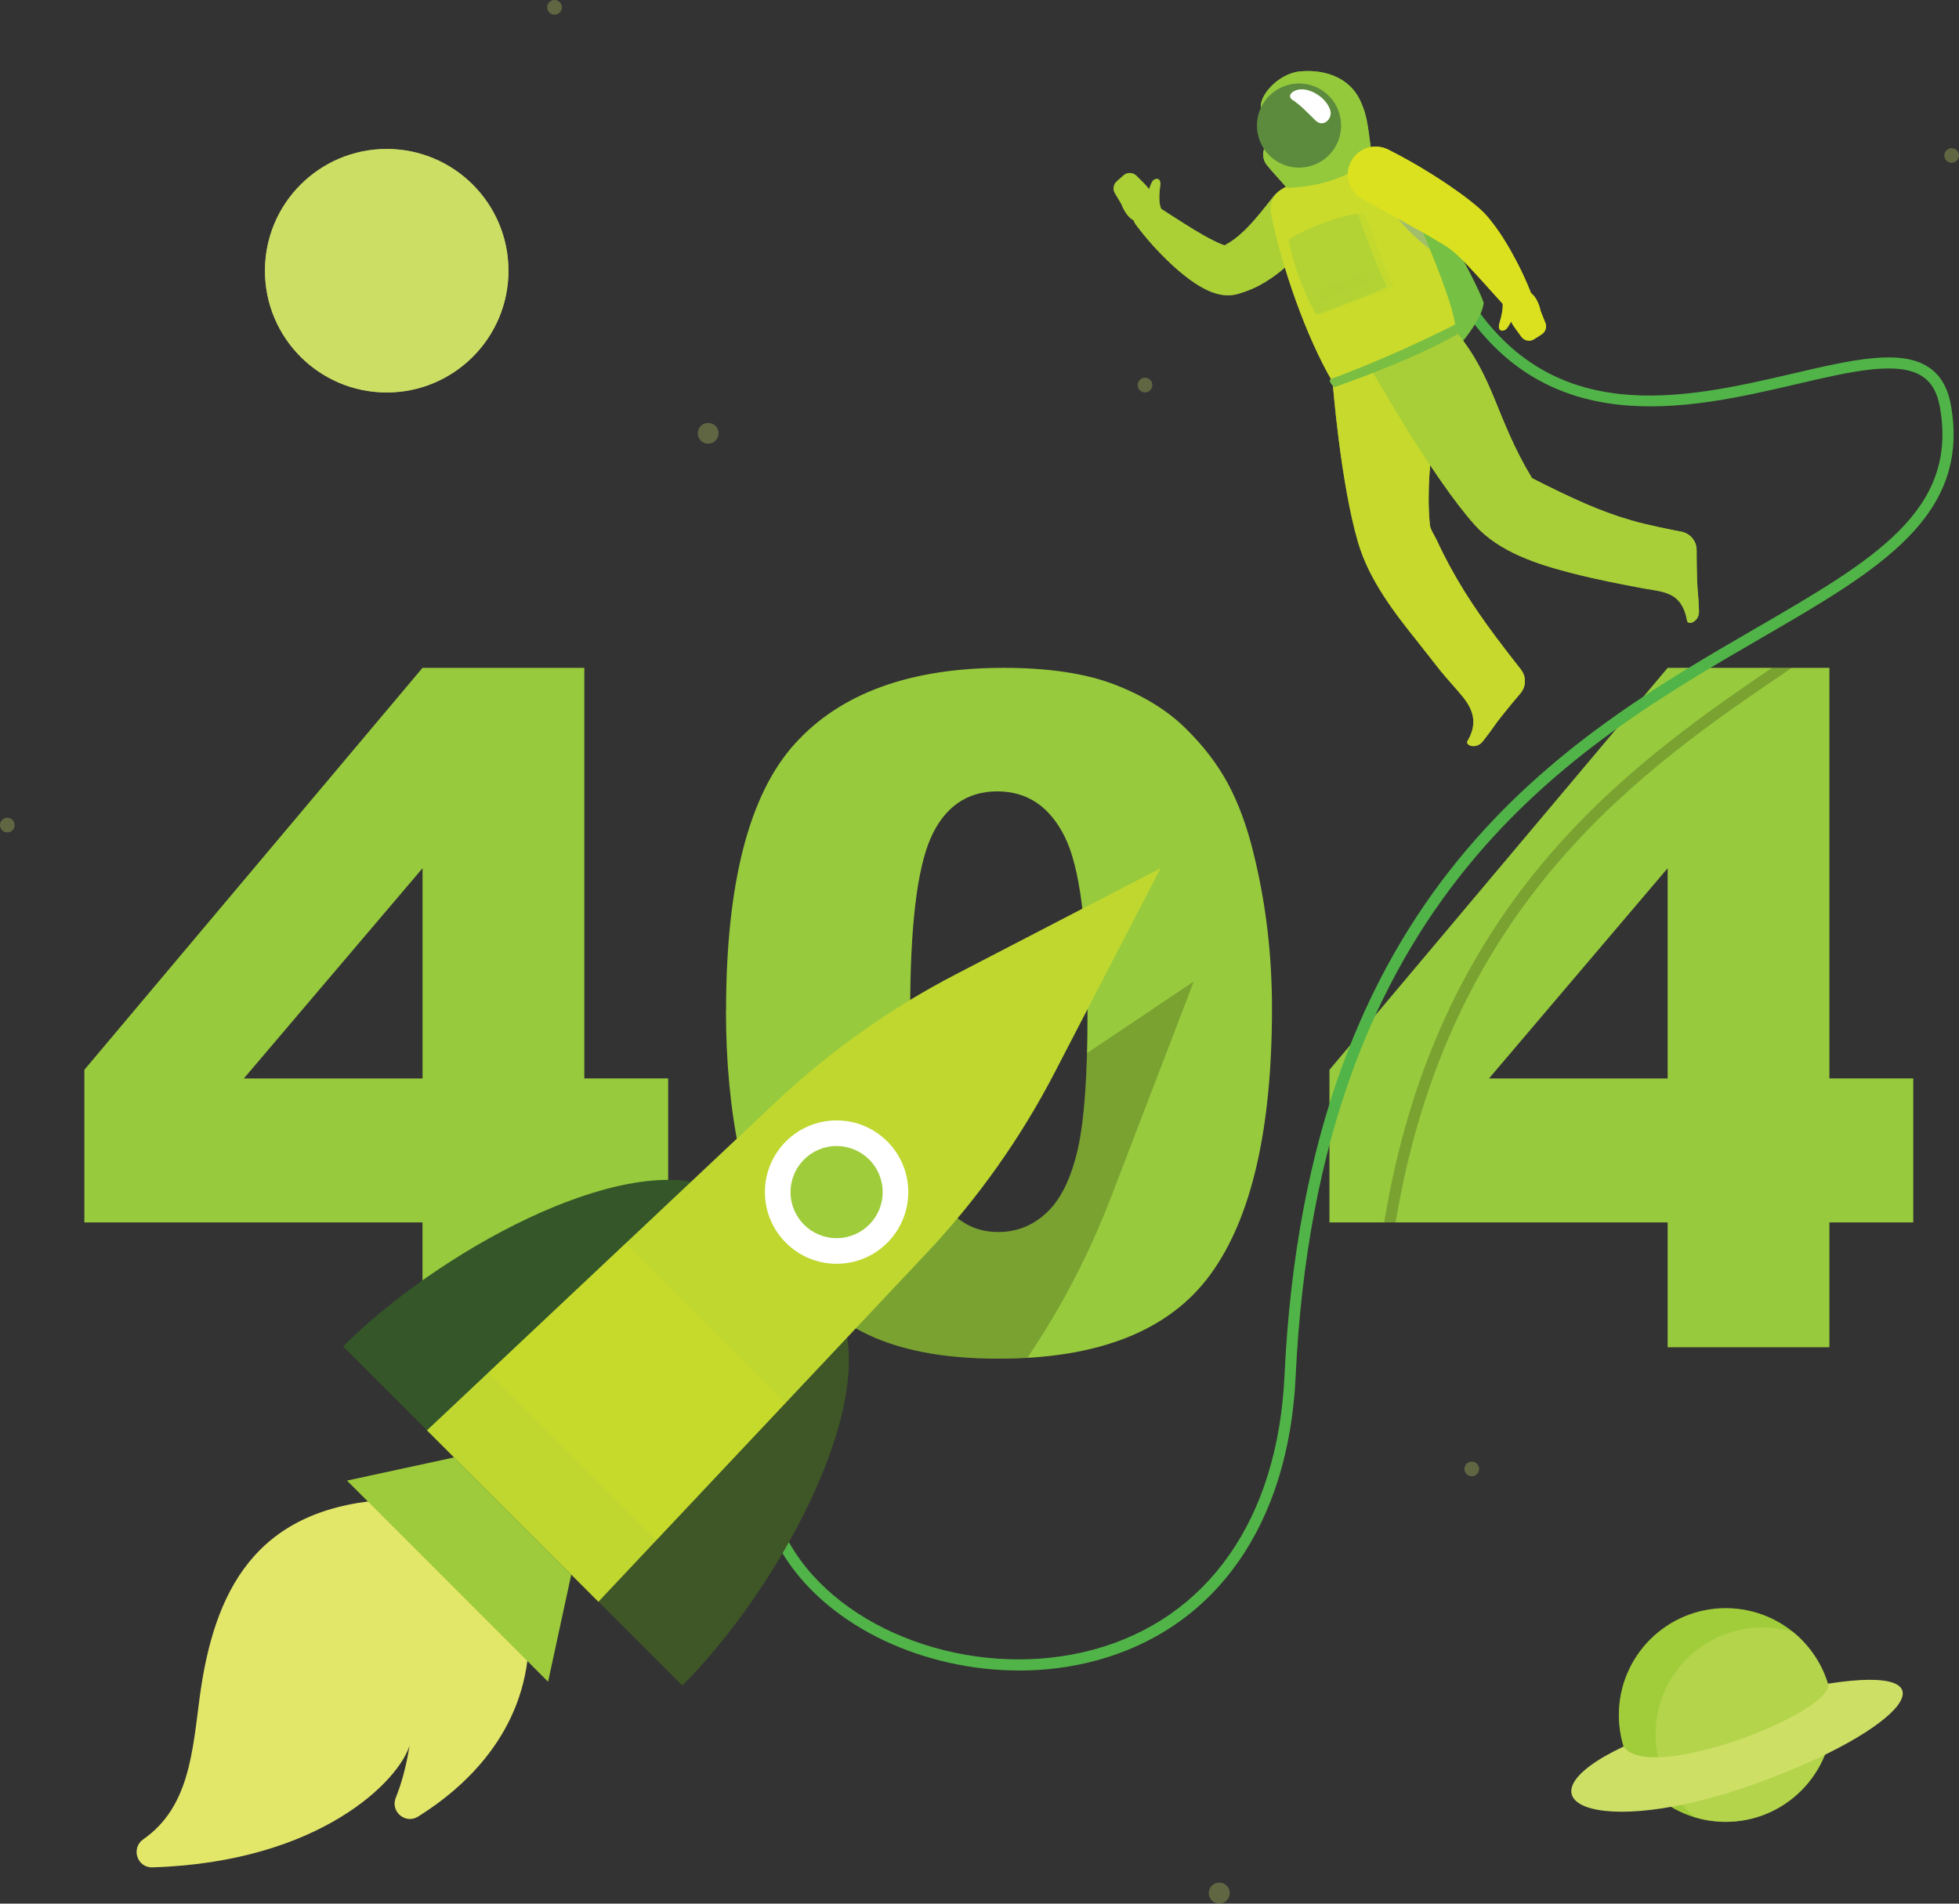 <?xml version="1.0" encoding="UTF-8"?>
<svg id="Layer_1" data-name="Layer 1" xmlns="http://www.w3.org/2000/svg" viewBox="0 0 352.53 342.59">
  <rect x="0" y="0" width="352.53" height="342.59" fill="#333333" stroke="none"/>
  <defs>
    <style>
      .cls-1, .cls-2, .cls-3, .cls-4, .cls-5, .cls-6, .cls-7, .cls-8, .cls-9, .cls-10, .cls-11, .cls-12, .cls-13, .cls-14, .cls-15, .cls-16, .cls-17, .cls-18, .cls-19, .cls-20, .cls-21, .cls-22, .cls-23, .cls-24, .cls-25, .cls-26, .cls-27, .cls-28, .cls-29, .cls-30, .cls-31, .cls-32, .cls-33, .cls-34, .cls-35, .cls-36, .cls-37, .cls-38, .cls-39, .cls-40, .cls-41, .cls-42, .cls-43, .cls-44 {
        stroke-width: 0px;
      }

      .cls-1, .cls-36 {
        fill: #dbe120;
      }

      .cls-2, .cls-8, .cls-20 {
        fill: #c6d92d;
      }

      .cls-3, .cls-4, .cls-7, .cls-8, .cls-11, .cls-12, .cls-14, .cls-16, .cls-20, .cls-21, .cls-23, .cls-26, .cls-27, .cls-28, .cls-30, .cls-31, .cls-33, .cls-35, .cls-36, .cls-37, .cls-41, .cls-43, .cls-44 {
        isolation: isolate;
      }

      .cls-3, .cls-17, .cls-33, .cls-41 {
        fill: #b3d335;
      }

      .cls-3, .cls-20, .cls-45, .cls-21, .cls-23, .cls-26, .cls-37, .cls-43 {
        opacity: .3;
      }

      .cls-4, .cls-11, .cls-16, .cls-35 {
        opacity: .2;
      }

      .cls-4, .cls-39 {
        fill: #e4e769;
      }

      .cls-5 {
        fill: #9fcc3b;
      }

      .cls-6 {
        fill: #5c8b3d;
      }

      .cls-7, .cls-12, .cls-36, .cls-44 {
        opacity: .8;
      }

      .cls-7, .cls-15, .cls-23 {
        fill: #a8cf38;
      }

      .cls-8, .cls-28, .cls-31 {
        opacity: .7;
      }

      .cls-9, .cls-26 {
        fill: #76c043;
      }

      .cls-10, .cls-12 {
        fill: #cadb2b;
      }

      .cls-11, .cls-14, .cls-19, .cls-28 {
        fill: #cedf66;
      }

      .cls-13, .cls-44 {
        fill: #94c93d;
      }

      .cls-14 {
        opacity: .4;
      }

      .cls-18 {
        fill: #9dcb3b;
      }

      .cls-21, .cls-24 {
        fill: #a1cd3a;
      }

      .cls-22, .cls-35 {
        fill: #51b448;
      }

      .cls-25 {
        fill: #fff;
      }

      .cls-27, .cls-33 {
        opacity: .5;
      }

      .cls-27, .cls-38 {
        fill: #7bbf42;
      }

      .cls-29, .cls-31 {
        fill: #abd037;
      }

      .cls-30 {
        fill: #c8da2c;
      }

      .cls-30, .cls-41 {
        opacity: .6;
      }

      .cls-32 {
        fill: #97ca3d;
      }

      .cls-34 {
        fill: #b1d235;
      }

      .cls-37 {
        fill: #407bff;
      }

      .cls-40 {
        fill: #345628;
      }

      .cls-42 {
        fill: #3f5627;
      }

      .cls-43 {
        fill: #d6df24;
      }
    </style>
  </defs>
  <g id="_404" data-name="404">
    <g>
      <path class="cls-32" d="M76.04,220H15.18v-27.47l60.85-72.34h29.12v73.89h15.09v25.92h-15.09v22.47h-29.12v-22.47ZM76.04,194.09v-37.84l-32.16,37.84h32.16Z"/>
      <path class="cls-32" d="M130.66,181.87c0-22.85,4.11-38.85,12.34-47.98,8.23-9.13,20.76-13.7,37.6-13.7,8.09,0,14.74,1,19.93,2.99,5.19,2,9.43,4.59,12.71,7.79,3.28,3.2,5.86,6.56,7.75,10.09,1.89,3.53,3.4,7.64,4.55,12.34,2.24,8.97,3.36,18.32,3.36,28.05,0,21.81-3.69,37.78-11.07,47.9-7.38,10.12-20.09,15.17-38.14,15.17-10.12,0-18.29-1.61-24.52-4.84-6.23-3.23-11.35-7.95-15.34-14.19-2.9-4.43-5.15-10.48-6.77-18.17-1.61-7.68-2.42-16.17-2.42-25.47ZM163.79,181.95c0,15.31,1.35,25.77,4.06,31.37,2.71,5.6,6.63,8.41,11.77,8.41,3.39,0,6.33-1.19,8.82-3.57,2.49-2.38,4.32-6.14,5.5-11.28,1.17-5.14,1.76-13.15,1.76-24.03,0-15.96-1.35-26.7-4.06-32.19-2.71-5.5-6.77-8.24-12.18-8.24s-9.51,2.8-11.98,8.41c-2.46,5.6-3.69,15.98-3.69,31.12Z"/>
      <path class="cls-32" d="M300.1,220h-60.86v-27.47l60.86-72.34h29.11v73.89h15.09v25.92h-15.09v22.47h-29.11v-22.47ZM300.1,194.09v-37.84l-32.15,37.84h32.15Z"/>
    </g>
  </g>
  <g id="Planets">
    <g>
      <g class="cls-45">
        <path class="cls-19" d="M129.31,77.98c0,1.03-.84,1.87-1.87,1.87s-1.87-.84-1.87-1.87.84-1.87,1.87-1.87c1.03,0,1.87.84,1.87,1.87Z"/>
        <circle class="cls-19" cx="1.32" cy="148.49" r="1.32"/>
        <circle class="cls-19" cx="219.41" cy="340.69" r="1.89"/>
        <circle class="cls-19" cx="264.85" cy="264.36" r="1.32"/>
        <path class="cls-19" d="M352.53,27.98c0,.73-.59,1.32-1.32,1.32s-1.32-.59-1.32-1.32.59-1.32,1.32-1.32c.73,0,1.32.59,1.32,1.32Z"/>
        <path class="cls-19" d="M101.11,1.32c0,.73-.59,1.32-1.32,1.32s-1.32-.59-1.32-1.32.59-1.32,1.32-1.32,1.32.59,1.32,1.32Z"/>
        <circle class="cls-19" cx="206.05" cy="69.3" r="1.32"/>
      </g>
      <g>
        <g>
          <circle class="cls-19" cx="69.59" cy="48.72" r="21.91"/>
          <circle class="cls-28" cx="69.59" cy="48.72" r="21.91"/>
        </g>
        <path class="cls-11" d="M62.04,32.19c-3.07,0-5.99.64-8.64,1.77-3.55,3.89-5.72,9.08-5.72,14.76,0,12.1,9.81,21.9,21.9,21.9,3.08,0,6.02-.63,8.68-1.78h0c3.53-3.9,5.68-9.07,5.68-14.74,0-12.11-9.81-21.91-21.91-21.91Z"/>
        <path class="cls-11" d="M59.86,37.98c0,1.11-.9,2-2,2s-2-.9-2-2,.9-2,2-2,2,.9,2,2Z"/>
        <path class="cls-11" d="M83.42,35.98c0,1.11-.9,2-2,2s-2-.9-2-2,.9-2,2-2c1.11,0,2,.9,2,2Z"/>
        <path class="cls-11" d="M79.41,50.26c0,1.81-1.47,3.28-3.28,3.28s-3.28-1.47-3.28-3.28,1.47-3.28,3.28-3.28,3.28,1.47,3.28,3.28Z"/>
        <path class="cls-11" d="M69,59.61c0,2.42-1.96,4.38-4.38,4.38s-4.38-1.96-4.38-4.38,1.96-4.38,4.38-4.38c2.42,0,4.38,1.96,4.38,4.38Z"/>
      </g>
      <g>
        <g>
          <circle class="cls-24" cx="310.55" cy="308.65" r="19.23"/>
          <circle class="cls-21" cx="310.55" cy="308.65" r="19.23"/>
        </g>
        <path class="cls-14" d="M322.69,293.7c-1.75-.53-3.61-.81-5.54-.81-10.62,0-19.23,8.61-19.23,19.23,0,6.02,2.76,11.38,7.09,14.91,1.75.53,3.61.81,5.54.81,10.62,0,19.23-8.61,19.23-19.23,0-6.02-2.76-11.39-7.09-14.91Z"/>
        <path class="cls-19" d="M292.19,314.31c-20.53,9.66-5.22,17.11,23.71,6.71,26.78-9.63,36.97-21.77,13.05-18.01,1.23,5.11-32.31,18.18-36.76,11.29Z"/>
      </g>
    </g>
  </g>
  <g id="Astronaut">
    <g>
      <path class="cls-16" d="M322.45,120.19c-26.89,18.17-61.7,42.13-71.31,99.81h-2.05c9.35-56.98,42.89-81.57,69.79-99.81h3.57Z"/>
      <g>
        <path class="cls-22" d="M183.38,300.63c-16.97,0-33.81-7.66-41.99-20.19-5.05-7.74-10.92-23.95,6.55-45.58l1.56,1.26c-12.36,15.3-14.65,30.65-6.44,43.23,9.99,15.31,33.6,23.01,53.73,17.53,20.63-5.61,33.15-23.56,34.36-49.23,4.14-87.81,50.78-114.86,84.85-134.6,21.16-12.27,36.45-21.14,33.09-39.84-.47-2.6-1.5-4.39-3.16-5.48-4.35-2.87-12.85-.89-22.69,1.41-19.31,4.5-45.75,10.66-61.5-16.13l1.72-1.01c15.01,25.52,39.58,19.8,59.32,15.2,10.29-2.4,19.18-4.47,24.25-1.13,2.14,1.41,3.46,3.64,4.03,6.8,3.61,20.08-13.01,29.72-34.06,41.92-33.66,19.52-79.77,46.25-83.85,132.97-1.25,26.6-14.31,45.21-35.83,51.06-4.53,1.23-9.25,1.82-13.94,1.82Z"/>
        <path class="cls-35" d="M183.38,300.63c-16.97,0-33.81-7.66-41.99-20.19-5.05-7.74-10.92-23.95,6.55-45.58l1.56,1.26c-12.36,15.3-14.65,30.65-6.44,43.23,9.99,15.31,33.6,23.01,53.73,17.53,20.63-5.61,33.15-23.56,34.36-49.23,4.14-87.81,50.78-114.86,84.85-134.6,21.16-12.27,36.45-21.14,33.09-39.84-.47-2.6-1.5-4.39-3.16-5.48-4.35-2.87-12.85-.89-22.69,1.41-19.31,4.5-45.75,10.66-61.5-16.13l1.72-1.01c15.01,25.52,39.58,19.8,59.32,15.2,10.29-2.4,19.18-4.47,24.25-1.13,2.14,1.41,3.46,3.64,4.03,6.8,3.61,20.08-13.01,29.72-34.06,41.92-33.66,19.52-79.77,46.25-83.85,132.97-1.25,26.6-14.31,45.21-35.83,51.06-4.53,1.23-9.25,1.82-13.94,1.82Z"/>
      </g>
      <g>
        <g>
          <path class="cls-9" d="M241.11,29.31c6.86-.12,13.58,2.13,13.58,2.13,0,0,10.96,18.77,12.3,23.07-.46,4.24-7.61,11.19-7.61,11.19l-18.27-36.39Z"/>
          <path class="cls-26" d="M241.11,29.31c6.86-.12,13.58,2.13,13.58,2.13,0,0,10.96,18.77,12.3,23.07-.46,4.24-7.61,11.19-7.61,11.19l-18.27-36.39Z"/>
        </g>
        <g>
          <g>
            <path class="cls-2" d="M273.7,120.49c-4.14-5.25-8.2-10.59-11.56-16.38-.84-1.45-1.64-2.92-2.39-4.41-.43-.85-.84-1.71-1.24-2.57-.35-.75-1.13-1.86-1.2-2.68-1.2-12.67,3.14-22-1.03-32.17l-16.47,6.44s1.4,18.12,4.6,28.96c1.98,6.73,6.48,12.55,10.8,17.94,1.35,1.69,2.66,3.41,4.01,5.1,1.28,1.6,2.71,3.06,3.99,4.65,1.95,2.41,2.6,4.72,1.11,7.56-.08.15-.16.3-.25.45-.42.74,1.55,1.58,2.78.02,2.04-2.58,1.72-2.42,3.46-4.62,1.06-1.34,2.27-2.78,3.32-4.03,1.02-1.22,1.05-2.99.06-4.25Z"/>
            <path class="cls-8" d="M273.7,120.49c-4.14-5.25-8.2-10.59-11.56-16.38-.84-1.45-1.64-2.92-2.39-4.41-.43-.85-.84-1.71-1.24-2.57-.35-.75-1.13-1.86-1.2-2.68-1.2-12.67,3.14-22-1.03-32.17l-16.47,6.44s1.4,18.12,4.6,28.96c1.98,6.73,6.48,12.55,10.8,17.94,1.35,1.69,2.66,3.41,4.01,5.1,1.28,1.6,2.71,3.06,3.99,4.65,1.95,2.41,2.6,4.72,1.11,7.56-.08.15-.16.3-.25.45-.42.74,1.55,1.58,2.78.02,2.04-2.58,1.72-2.42,3.46-4.62,1.06-1.34,2.27-2.78,3.32-4.03,1.02-1.22,1.05-2.99.06-4.25Z"/>
          </g>
          <path class="cls-20" d="M269.67,115.28c-2.2,2.66-6.69,6.12-8.66,7.52.43.48.86.97,1.28,1.46,4.07-2.66,7.28-6.1,8.5-7.5-.38-.49-.75-.98-1.12-1.48Z"/>
          <path class="cls-20" d="M273.69,120.49c-.04-.05-.08-.09-.12-.15-.69.72-1.18,1.88-1.27,3.17-.07.89.08,1.71.38,2.35.33-.39.64-.77.95-1.13,1.03-1.22,1.04-2.99.05-4.24Z"/>
        </g>
        <g>
          <g>
            <path class="cls-29" d="M237.2,41.31c-1.72,2.51-3.75,4.98-6.38,7.19-1.3,1.11-2.79,2.12-4.42,2.98-.82.42-1.69.78-2.58,1.08l-.67.22-.22.07c-.16.05-.32.09-.48.13-.3.07-.61.11-.87.14-1.08.08-1.87-.07-2.52-.23-1.28-.35-2.13-.81-2.94-1.26-.8-.46-1.49-.93-2.15-1.41-1.3-.99-2.48-1.99-3.58-3.05-2.21-2.11-4.17-4.3-5.99-6.74-.83-1.11-.6-2.68.51-3.51.86-.64,1.99-.65,2.84-.11l.08.05c2.36,1.5,4.74,3.08,7.06,4.49,1.17.69,2.32,1.39,3.45,1.93.55.28,1.1.54,1.59.72.48.19.95.29,1.08.27.05,0-.01-.07-.38-.06-.09,0-.21.02-.34.04-.07.01-.15.03-.22.06-.07.02.03-.02.04-.03l.33-.17c.44-.22.86-.5,1.29-.79.86-.58,1.67-1.31,2.5-2.12,1.65-1.64,3.23-3.67,4.9-5.79l.02-.03c1.71-2.17,4.86-2.54,7.03-.82,2.08,1.64,2.49,4.61,1.02,6.76Z"/>
            <path class="cls-31" d="M237.2,41.31c-1.72,2.51-3.75,4.98-6.38,7.19-1.3,1.11-2.79,2.12-4.42,2.98-.82.42-1.69.78-2.58,1.08l-.67.22-.22.07c-.16.05-.32.09-.48.13-.3.07-.61.11-.87.14-1.08.08-1.87-.07-2.52-.23-1.28-.35-2.13-.81-2.94-1.26-.8-.46-1.49-.93-2.15-1.41-1.3-.99-2.48-1.99-3.58-3.05-2.21-2.11-4.17-4.3-5.99-6.74-.83-1.11-.6-2.68.51-3.51.86-.64,1.99-.65,2.84-.11l.08.05c2.36,1.5,4.74,3.08,7.06,4.49,1.17.69,2.32,1.39,3.45,1.93.55.28,1.1.54,1.59.72.48.19.95.29,1.08.27.05,0-.01-.07-.38-.06-.09,0-.21.02-.34.04-.07.01-.15.03-.22.06-.07.02.03-.02.04-.03l.33-.17c.44-.22.86-.5,1.29-.79.86-.58,1.67-1.31,2.5-2.12,1.65-1.64,3.23-3.67,4.9-5.79l.02-.03c1.71-2.17,4.86-2.54,7.03-.82,2.08,1.64,2.49,4.61,1.02,6.76Z"/>
          </g>
          <g>
            <path class="cls-29" d="M200.64,34.78l1.17,1.97s.89,2.62,2.69,3.1l4.85-1.57-.24-.41s0,0,0,0c-.62-.95-.55-2.77-.34-4.29.22-1.52-.57-1.57-1.15-1.19-.34.22-.57.91-.85,1.66-.24-.33-.49-.65-.78-.93l-1.48-1.48c-.64-.64-1.67-.67-2.34-.07l-1.2,1.07c-.61.54-.75,1.45-.33,2.15Z"/>
            <path class="cls-31" d="M200.64,34.78l1.17,1.97s.89,2.62,2.69,3.1l4.85-1.57-.24-.41s0,0,0,0c-.62-.95-.55-2.77-.34-4.29.22-1.52-.57-1.57-1.15-1.19-.34.22-.57.91-.85,1.66-.24-.33-.49-.65-.78-.93l-1.48-1.48c-.64-.64-1.67-.67-2.34-.07l-1.2,1.07c-.61.54-.75,1.45-.33,2.15Z"/>
          </g>
        </g>
        <g>
          <path class="cls-10" d="M246.03,27.58c-4.65,1.13-11.04,3.78-15.35,6.47-1.53.95-2.29,2.76-1.93,4.53,1.92,9.44,6.31,22.08,11.05,30.13l22.11-9.15c.15-3.9-5.22-16.52-10.68-28.72-.98-2.19-2.86-3.82-5.2-3.26Z"/>
          <path class="cls-12" d="M246.03,27.58c-4.65,1.13-11.04,3.78-15.35,6.47-1.53.95-2.29,2.76-1.93,4.53,1.92,9.44,6.31,22.08,11.05,30.13l22.11-9.15c.15-3.9-5.22-16.52-10.68-28.72-.98-2.19-2.86-3.82-5.2-3.26Z"/>
        </g>
        <path class="cls-37" d="M254.65,38.57l-4.39-1.47c.98,2.57,4.53,5.82,7.03,7.73-.82-2.01-1.71-4.1-2.64-6.26Z"/>
        <g>
          <path class="cls-13" d="M244.57,17.68c-1.83-3.48-5.77-5.23-10.52-4.84-4,.33-7.54,4.42-7.12,6.62.42,2.21,3.79,3.14,4.39,3.91l-2.77,2.01c-1.38,1-1.65,2.95-.6,4.29,1.17,1.48,2.7,3.03,3.6,4.12,7.66-.2,13.33-3.12,15.37-5.94-.73-3.58-.54-6.71-2.36-10.18Z"/>
          <path class="cls-44" d="M244.57,17.68c-1.83-3.48-5.77-5.23-10.52-4.84-4,.33-7.54,4.42-7.12,6.62.42,2.21,3.79,3.14,4.39,3.91l-2.77,2.01c-1.38,1-1.65,2.95-.6,4.29,1.17,1.48,2.7,3.03,3.6,4.12,7.66-.2,13.33-3.12,15.37-5.94-.73-3.58-.54-6.71-2.36-10.18Z"/>
        </g>
        <path class="cls-6" d="M240.82,19.84c1.52,3.9-.4,8.29-4.3,9.81-3.9,1.52-8.29-.4-9.81-4.3-1.52-3.89.4-8.29,4.3-9.81,3.89-1.52,8.29.4,9.81,4.3Z"/>
        <g>
          <g>
            <path class="cls-15" d="M305.74,109.96c-.11-3.29-.25-2.96-.35-5.76-.06-1.7-.07-3.59-.08-5.22-.01-1.6-1.14-2.96-2.7-3.28-1.33-.27-2.65-.52-3.98-.81-1.73-.37-3.43-.76-5.13-1.26-1.31-.38-2.62-.8-3.9-1.27-1.38-.5-2.74-1.04-4.09-1.62-1.58-.68-3.13-1.4-4.68-2.14-1.73-.83-3.44-1.68-5.14-2.55-6.58-10.9-6.72-18.07-13.79-26.5l-15.16,6.86s11.14,19.76,18.73,28.15c4.37,4.82,11.22,7,17.33,8.57,4.41,1.14,8.88,2.01,13.35,2.83,1.74.32,3.63.44,5.13,1.48,1.18.82,1.79,2.1,2.14,3.45.07.28.13.56.18.84.16.84,2.2.21,2.14-1.78Z"/>
            <path class="cls-7" d="M305.74,109.96c-.11-3.29-.25-2.96-.35-5.76-.06-1.7-.07-3.59-.08-5.22-.01-1.6-1.14-2.96-2.7-3.28-1.33-.27-2.65-.52-3.98-.81-1.73-.37-3.43-.76-5.13-1.26-1.31-.38-2.62-.8-3.9-1.27-1.38-.5-2.74-1.04-4.09-1.62-1.58-.68-3.13-1.4-4.68-2.14-1.73-.83-3.44-1.68-5.14-2.55-6.58-10.9-6.72-18.07-13.79-26.5l-15.16,6.86s11.14,19.76,18.73,28.15c4.37,4.82,11.22,7,17.33,8.57,4.41,1.14,8.88,2.01,13.35,2.83,1.74.32,3.63.44,5.13,1.48,1.18.82,1.79,2.1,2.14,3.45.07.28.13.56.18.84.16.84,2.2.21,2.14-1.78Z"/>
          </g>
          <path class="cls-23" d="M298.06,94.76c-.6-.13-1.2-.26-1.81-.41.05,3.45-1.57,9.42-2.17,11.22.63.12,1.27.24,1.9.36,1.75-4.74,2.03-9.77,2.07-11.18Z"/>
          <path class="cls-23" d="M305.32,98.97c-.01-1.6-1.13-2.96-2.69-3.28-.31-.06-.64-.13-.95-.19.07.94.65,2.03,1.63,2.9.64.58,1.37.96,2.03,1.14,0-.2-.01-.39-.01-.57Z"/>
        </g>
        <path class="cls-25" d="M239.4,19.9c.4,1.52-1.29,3.11-2.65,1.8-1.1-1.06-2.76-2.85-4.12-3.69-1.39-.87.46-2.39,2.65-1.8,2.04.55,3.71,2.18,4.12,3.69Z"/>
        <g>
          <path class="cls-38" d="M239.52,68.22c-.7.26.58,1.46.58,1.46,0,0,13.97-4.79,22.49-9.72.07-1.03-.68-1.58-.68-1.58,0,0-10.37,5.4-22.4,9.84Z"/>
          <path class="cls-27" d="M239.52,68.22c-.7.26.58,1.46.58,1.46,0,0,13.97-4.79,22.49-9.72.07-1.03-.68-1.58-.68-1.58,0,0-10.37,5.4-22.4,9.84Z"/>
        </g>
        <g>
          <g>
            <path class="cls-1" d="M249.82,26.92c2.76,1.39,5.35,2.87,7.95,4.5,1.29.81,2.58,1.65,3.84,2.55,1.28.88,2.54,1.81,3.8,2.86l.47.39.59.53c.42.37.73.71,1.04,1.05.32.35.59.69.85,1.03.27.34.53.68.77,1.01.99,1.33,1.8,2.68,2.59,4.02,1.54,2.72,2.87,5.43,3.97,8.35.49,1.3-.17,2.75-1.47,3.25-.98.37-2.04.09-2.72-.63l-.05-.05c-2.01-2.13-3.94-4.37-5.88-6.46-1.9-2.08-3.91-4.21-5.54-5.14-2.27-1.42-4.8-2.82-7.31-4.21l-7.56-4.2h-.02c-2.42-1.35-3.29-4.39-1.95-6.81,1.31-2.36,4.24-3.24,6.63-2.04Z"/>
            <path class="cls-36" d="M249.82,26.92c2.76,1.39,5.35,2.87,7.95,4.5,1.29.81,2.58,1.65,3.84,2.55,1.28.88,2.54,1.81,3.8,2.86l.47.39.59.53c.42.37.73.71,1.04,1.05.32.35.59.69.85,1.03.27.34.53.68.77,1.01.99,1.33,1.8,2.68,2.59,4.02,1.54,2.72,2.87,5.43,3.97,8.35.49,1.3-.17,2.75-1.47,3.25-.98.37-2.04.09-2.72-.63l-.05-.05c-2.01-2.13-3.94-4.37-5.88-6.46-1.9-2.08-3.91-4.21-5.54-5.14-2.27-1.42-4.8-2.82-7.31-4.21l-7.56-4.2h-.02c-2.42-1.35-3.29-4.39-1.95-6.81,1.31-2.36,4.24-3.24,6.63-2.04Z"/>
          </g>
          <g>
            <path class="cls-1" d="M278.09,58.1l-.85-2.12s-.47-2.72-2.17-3.48l-5.04.79.18.44s0,0,0,0c.47,1.03.11,2.83-.34,4.29-.45,1.47.32,1.64.95,1.36.37-.16.71-.81,1.1-1.5.18.36.39.72.63,1.04l1.23,1.69c.53.73,1.54.92,2.3.43l1.35-.87c.69-.44.97-1.31.67-2.07Z"/>
            <path class="cls-36" d="M278.09,58.1l-.85-2.12s-.47-2.72-2.17-3.48l-5.04.79.18.44s0,0,0,0c.47,1.03.11,2.83-.34,4.29-.45,1.47.32,1.64.95,1.36.37-.16.71-.81,1.1-1.5.18.36.39.72.63,1.04l1.23,1.69c.53.73,1.54.92,2.3.43l1.35-.87c.69-.44.97-1.31.67-2.07Z"/>
          </g>
        </g>
        <g>
          <g>
            <path class="cls-3" d="M245.59,38.42l-1.22.1-7.48,18.08c.44.03.84,0,1.22-.1,0,0,9.76-3.64,12.71-4.97-1.99-4.12-5.23-13.11-5.23-13.11Z"/>
            <path class="cls-17" d="M231.92,43.16c.42,3.26,2.86,10.18,4.96,13.44,3.65-1.26,9.76-3.64,12.71-4.97-1.99-4.12-4.08-9.79-5.23-13.11-3.15.21-10.01,2.79-12.45,4.64Z"/>
          </g>
          <path class="cls-3" d="M239.36,47.07c-.41,1.36-1.85,2.14-3.21,1.73s-2.14-1.85-1.73-3.21c.41-1.36,1.85-2.14,3.21-1.73,1.36.41,2.14,1.85,1.73,3.21Z"/>
          <path class="cls-41" d="M241.27,43.63c-.13.45-.61.7-1.05.57-.45-.13-.7-.61-.57-1.05.13-.45.61-.7,1.05-.57.45.13.7.6.57,1.05Z"/>
          <path class="cls-41" d="M243.5,42.76c-.13.45-.61.7-1.05.57-.45-.13-.7-.61-.57-1.05s.61-.7,1.05-.57c.45.13.7.61.57,1.05Z"/>
          <polygon class="cls-33" points="246.65 50.55 237.4 54.2 236.84 52.38 246.09 48.73 246.65 50.55"/>
        </g>
      </g>
    </g>
  </g>
  <g id="Rocket">
    <g>
      <path class="cls-16" d="M195.61,189.53c-.2,7.54-.76,13.33-1.68,17.35-1.18,5.14-3.01,8.9-5.5,11.28-2.48,2.38-5.42,3.57-8.81,3.57-5.14,0-9.07-2.8-11.77-8.41-.44-.91-.84-1.95-1.21-3.11-5.71,4.91-11.03,10.27-15.92,16.03l-5.31,6.26c2.87,2.91,6.13,5.3,9.77,7.19,6.23,3.22,14.4,4.84,24.52,4.84,1.78,0,3.5-.05,5.17-.15,6.12-9.06,11.19-18.8,15.1-29.02l14.85-38.72-19.21,12.89Z"/>
      <g>
        <path class="cls-40" d="M61.74,242.32c5.6,5.6,17.5,17.5,17.5,17.5l49.01-46.17c-16.87-6.41-49.74,11.89-66.51,28.66Z"/>
        <path class="cls-42" d="M122.78,303.35c-5.6-5.6-17.5-17.5-17.5-17.5l46.17-49.01c6.41,16.87-11.89,49.74-28.67,66.51Z"/>
        <g>
          <path class="cls-34" d="M189.76,193.06l19.09-36.81-36.81,19.09c-11.83,6.13-22.74,13.88-32.44,23.01l-62.75,59.07,30.83,30.83,59.07-62.75c9.13-9.7,16.88-20.62,23.01-32.44Z"/>
          <path class="cls-30" d="M189.76,193.06l19.09-36.81-36.81,19.09c-11.83,6.13-22.74,13.88-32.44,23.01l-62.75,59.07,30.83,30.83,59.07-62.75c9.13-9.7,16.88-20.62,23.01-32.44Z"/>
        </g>
        <circle class="cls-25" cx="150.55" cy="214.54" r="12.9"/>
        <circle class="cls-5" cx="150.55" cy="214.54" r="8.29"/>
        <polygon class="cls-43" points="118.1 277.18 87.92 247 112.63 223.73 141.37 252.47 118.1 277.18"/>
        <g>
          <path class="cls-39" d="M68.58,269.98c-22.6,1.84-30.09,16.31-32.65,35.54-1.3,9.81-1.88,19.73-10.12,25.48-2.29,1.59-1.15,5.15,1.64,5.06,30.34-.95,44.49-15.8,46.27-22.02-.61,3.93-1.5,7.04-2.49,9.48-1.02,2.51,1.74,4.83,4.03,3.39,8.52-5.34,19.2-15.15,19.91-31.08-6.3-8.85-26.58-25.84-26.58-25.84Z"/>
          <path class="cls-4" d="M68.58,269.98c-22.6,1.84-30.09,16.31-32.65,35.54-1.3,9.81-1.88,19.73-10.12,25.48-2.29,1.59-1.15,5.15,1.64,5.06,30.34-.95,44.49-15.8,46.27-22.02-.61,3.93-1.5,7.04-2.49,9.48-1.02,2.51,1.74,4.83,4.03,3.39,8.52-5.34,19.2-15.15,19.91-31.08-6.3-8.85-26.58-25.84-26.58-25.84Z"/>
        </g>
        <polygon class="cls-18" points="98.63 302.66 62.44 266.46 81.72 262.29 102.8 283.38 98.63 302.66"/>
      </g>
    </g>
  </g>
</svg>